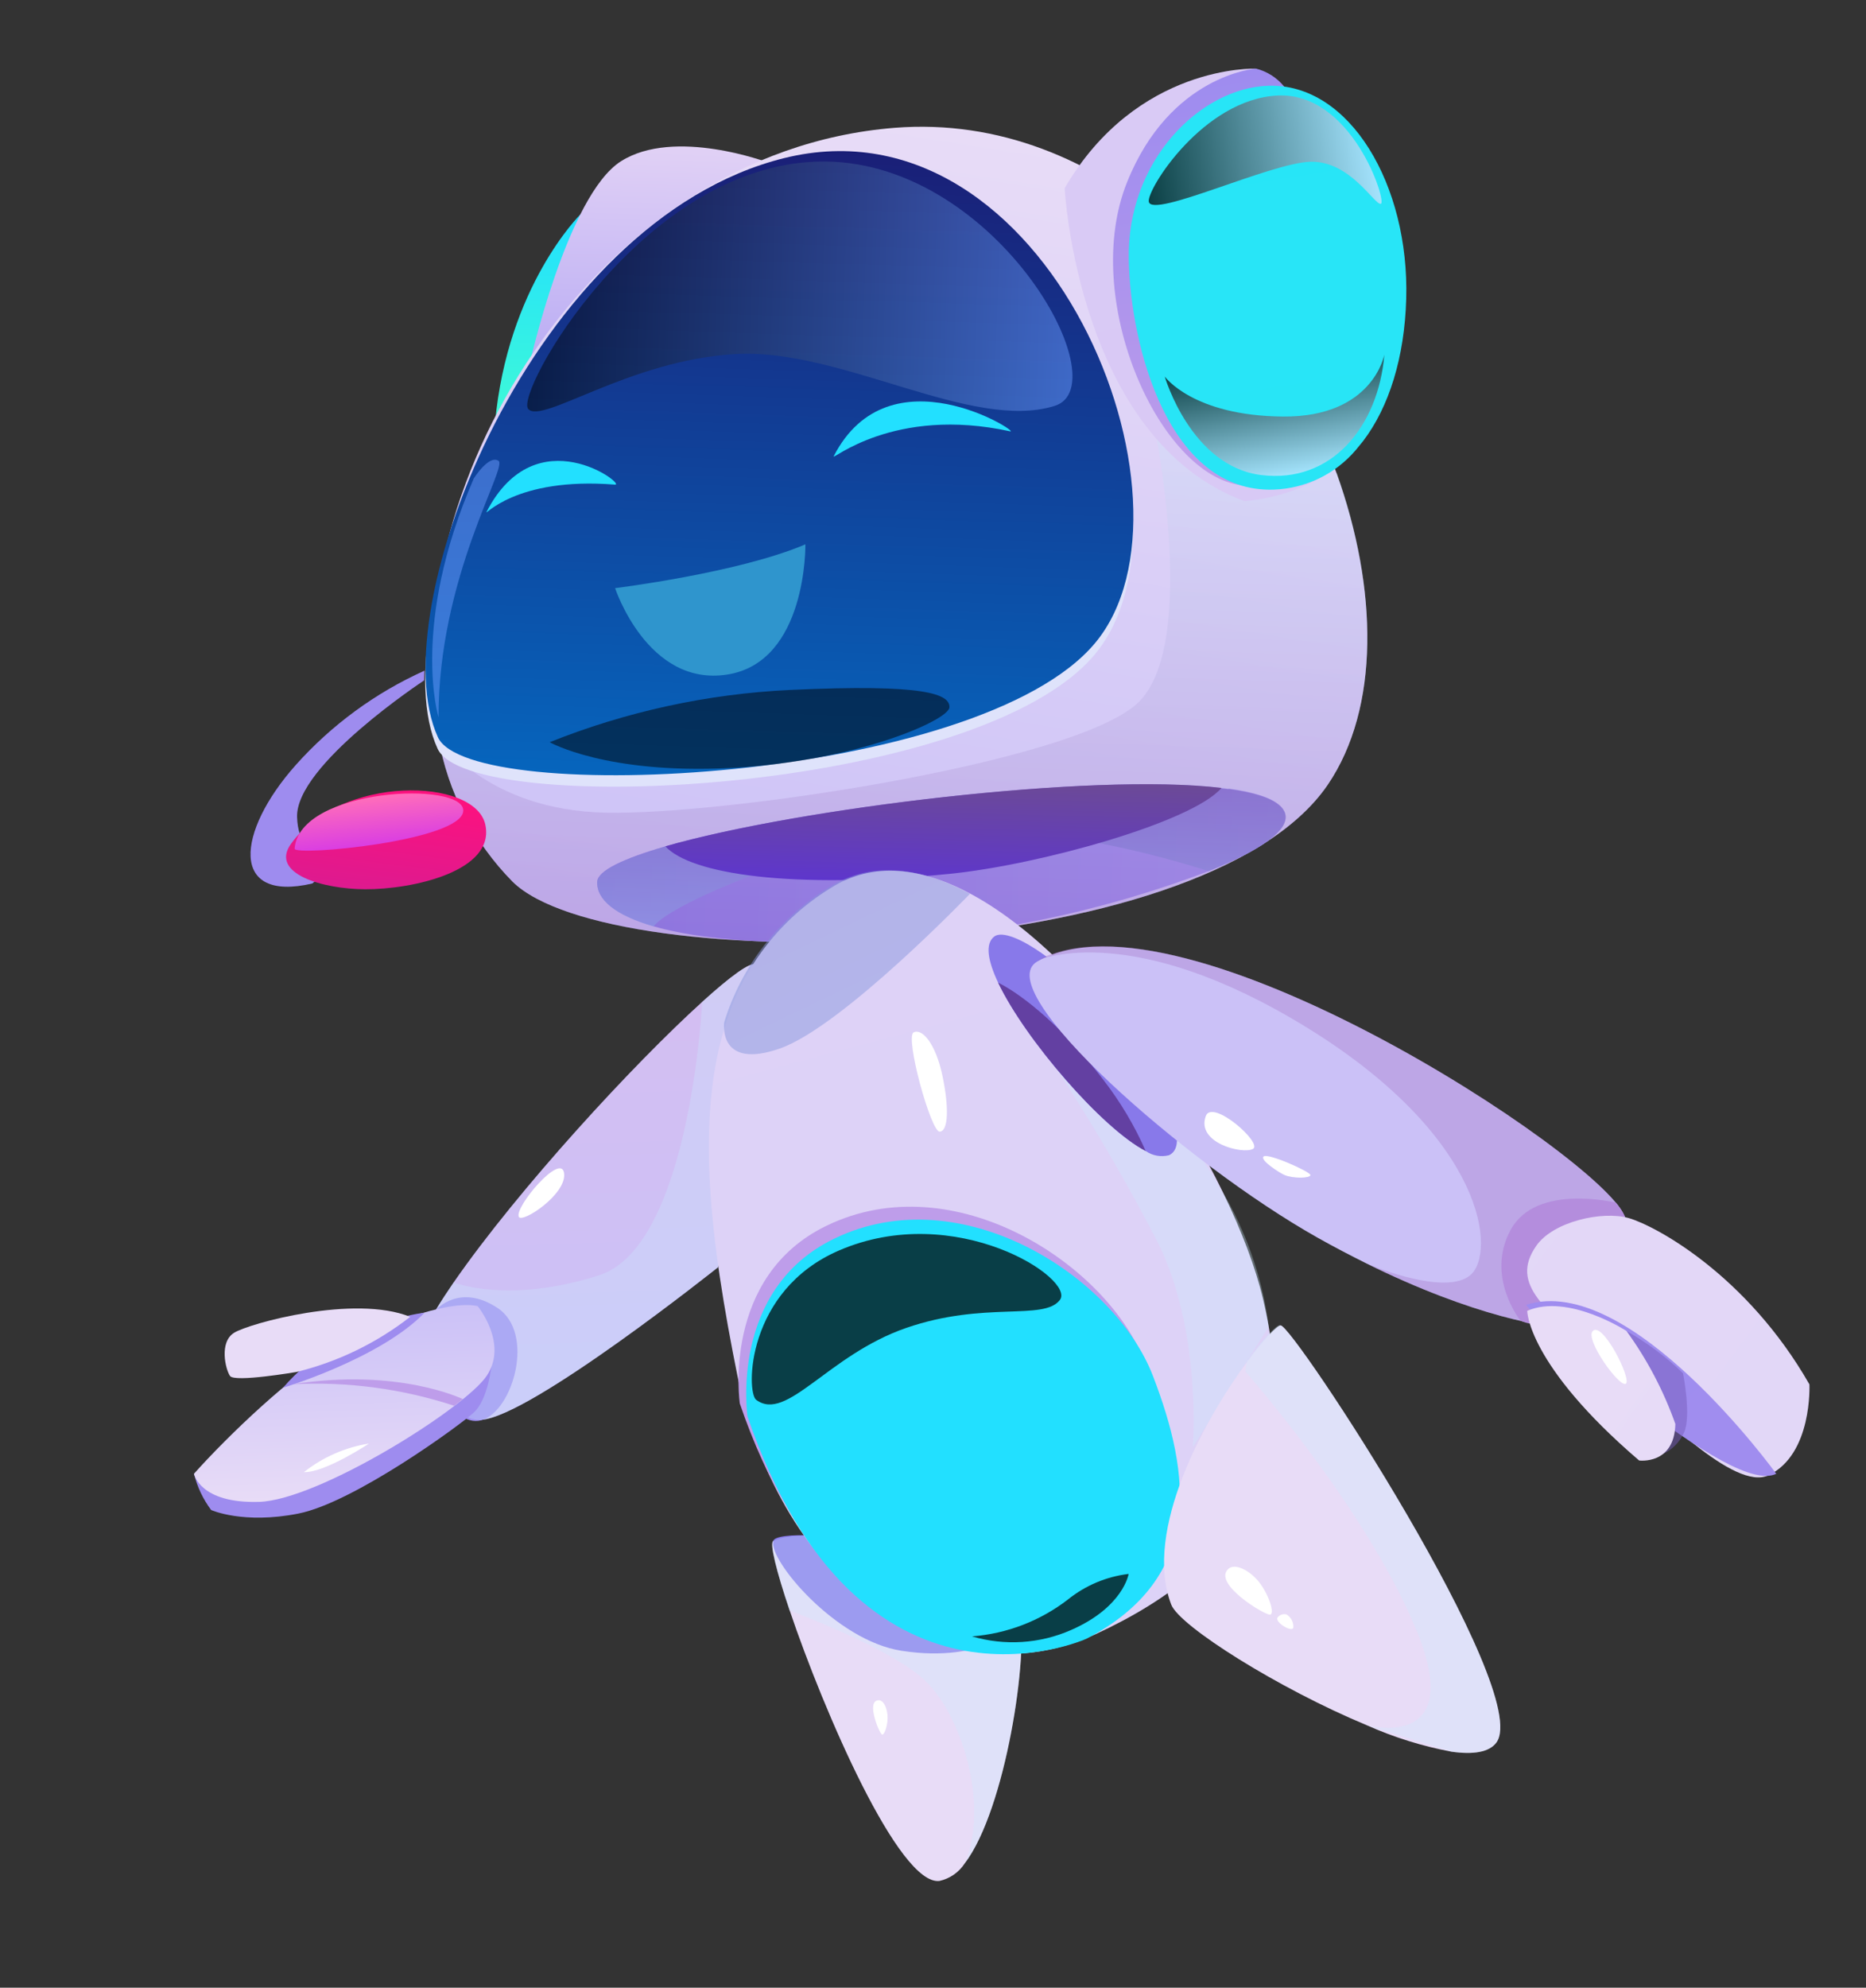 <svg width="495" height="527" viewBox="0 0 495 527" fill="none" xmlns="http://www.w3.org/2000/svg">
<rect x="0" y="0" width="495" height="527" fill="#333333" stroke="none"/>
<path d="M153.958 56.849C153.958 56.849 134.612 75.921 131.32 112.137C128.028 148.353 171.979 97.349 171.979 97.349L153.958 56.849Z" fill="url(#paint0_linear_862_20)"/>
<path d="M140.533 96.362C140.533 96.362 150.484 51.797 164.719 42.76C178.955 33.724 203.777 43.108 203.777 43.108L140.533 96.362Z" fill="url(#paint1_linear_862_20)"/>
<path d="M352.213 208.07C319.052 256.651 162.07 259.46 135.994 233.788C125.676 223.342 118.801 209.999 116.287 195.542V195.542C103.781 132.13 155.816 40.421 237.308 33.888C292.515 29.52 336.98 76.399 354.567 125.483C365.549 156.165 366.064 187.695 352.213 208.07Z" fill="url(#paint2_linear_862_20)"/>
<path d="M320.611 230.967C298.498 239.347 275.444 245.003 251.961 247.81C215.443 251.438 188.722 250 173.414 245.605C163.33 242.692 158.202 238.555 158.421 233.76C158.528 230.832 165.452 227.582 176.527 224.38C209.112 215.038 277.553 206.308 315.081 208.177C318.323 208.342 321.331 208.571 324.058 208.927C324.664 208.967 325.199 209.072 325.756 209.147C325.85 209.116 325.949 209.1 326.048 209.1C332.599 210.018 337.327 211.47 339.576 213.615C340.103 214.09 340.521 214.673 340.802 215.325C342.641 220.038 333.888 225.673 320.611 230.967Z" fill="url(#paint3_linear_862_20)"/>
<path style="mix-blend-mode:multiply" opacity="0.3" d="M352.213 208.07C319.052 256.651 162.07 259.46 135.994 233.788C125.676 223.342 118.801 209.999 116.287 195.542V195.542C116.287 195.542 128.726 214.812 160.719 215.467C192.712 216.121 284.32 202.24 301.616 186.568C318.912 170.896 305.386 108.435 305.386 108.435L354.655 125.523C365.549 156.165 366.064 187.695 352.213 208.07Z" fill="url(#paint4_linear_862_20)"/>
<path style="mix-blend-mode:multiply" opacity="0.5" d="M320.611 230.967C304.182 225.689 256.422 212.605 220.414 224.586C176.247 239.251 173.422 245.658 173.422 245.658C163.338 242.745 158.211 238.609 158.429 233.813C158.536 230.885 165.461 227.635 176.535 224.433C209.12 215.091 277.561 206.361 315.089 208.23C319.034 208.528 322.603 208.859 325.773 209.253C325.867 209.222 325.966 209.206 326.065 209.206C332.616 210.124 337.344 211.576 339.593 213.721C340.119 214.197 340.538 214.78 340.818 215.431C342.641 220.038 333.888 225.673 320.611 230.967Z" fill="url(#paint5_linear_862_20)"/>
<path d="M324.028 208.905C316.239 218.032 275.488 229.325 251.959 231.678C209.644 235.874 183.253 231.717 176.5 224.384C211.875 214.245 289.605 204.8 324.028 208.905Z" fill="url(#paint6_linear_862_20)"/>
<path d="M116.074 198.487C124.482 217.092 259.482 210.595 290.434 173.492C321.386 136.388 277.896 27.572 207.923 44.843C141.244 61.4 100.61 164.817 116.074 198.487Z" fill="#DFE3FB"/>
<path d="M116.164 195.453C124.572 214.058 259.577 207.587 290.524 170.458C321.472 133.328 277.994 24.591 208.03 41.915C141.347 58.446 100.708 161.836 116.164 195.453Z" fill="url(#paint7_linear_862_20)"/>
<path d="M282.426 49.895C282.426 49.895 285.858 116.409 330.122 132.878C330.122 132.878 350.305 131.764 359.87 117.866C359.87 117.866 344.67 137.638 322.887 123.2C301.104 108.762 297.695 59.71 309.404 41.634C321.112 23.559 342.622 24.275 342.622 24.275L333.098 18.199C333.098 18.199 301.587 16.978 282.426 49.895Z" fill="url(#paint8_linear_862_20)"/>
<path d="M333.178 18.186C333.178 18.186 310.375 19.798 298.948 48.384C286.798 78.771 306.774 124.537 328.223 128.473C349.672 132.409 357.351 51.778 357.351 51.778L340.637 22.931C338.728 20.589 336.111 18.924 333.178 18.186V18.186Z" fill="url(#paint9_linear_862_20)"/>
<path d="M373.031 79.265C372.592 94.678 368.502 107.87 361.625 116.906L359.686 119.282C356.998 122.447 353.679 125.017 349.941 126.829C346.202 128.642 342.126 129.656 337.974 129.807C310.061 130.816 299.895 91.897 299.437 68.954C298.834 42.526 318.463 23.355 336.381 22.737C358.066 21.983 373.908 49.118 373.031 79.265Z" fill="url(#paint10_linear_862_20)"/>
<path d="M112.598 177.82C99.572 183.682 87.927 192.217 78.421 202.867C62.698 220.547 60.816 239.4 82.862 234.236L92.229 226.462C92.229 226.462 79.233 230.433 78.809 216.626C78.386 202.818 112.516 180.39 112.516 180.39L112.598 177.82Z" fill="url(#paint11_linear_862_20)"/>
<path d="M77.165 223.77C71.546 231.627 85.608 235.731 96.843 235.768C109.445 235.832 131.512 230.964 128.723 218.567C125.935 206.169 90.346 205.352 77.165 223.77Z" fill="url(#paint12_linear_862_20)"/>
<path d="M78.151 225C77.993 227.093 122.556 222.975 122.892 214.978C123.229 206.98 79.424 208.829 78.151 225Z" fill="url(#paint13_linear_862_20)"/>
<path d="M221.166 120.952C220.416 122.404 236.892 107.57 267.952 114.358C271.053 115.008 235.909 92.301 221.166 120.952Z" fill="url(#paint14_linear_862_20)"/>
<path d="M129.07 135.7C128.319 137.152 136.497 126.358 163.138 128.489C166.282 128.724 142.292 110.175 129.07 135.7Z" fill="url(#paint15_linear_862_20)"/>
<path style="mix-blend-mode:screen" opacity="0.5" d="M140.138 108.45C143.863 112.51 166.914 95.488 195.057 93.871C223.2 92.254 257.702 114.519 279.797 107.606C297.346 102.096 263.402 41.329 216.71 42.848C170.017 44.367 136.417 104.417 140.138 108.45Z" fill="url(#paint16_linear_862_20)"/>
<path style="mix-blend-mode:screen" opacity="0.5" d="M145.811 196.78C166.127 188.657 187.657 183.975 209.513 182.927C245.657 181.235 251.968 184.068 251.861 187.513C251.754 190.957 226.897 201.927 193.832 203.619C160.767 205.312 145.811 196.78 145.811 196.78Z" fill="url(#paint17_linear_862_20)"/>
<path style="mix-blend-mode:screen" opacity="0.5" d="M116.338 190.202C116.338 190.202 108.749 165.781 125.696 126.823C125.696 126.823 129.68 120.504 132.233 122.166C134.787 123.828 116.234 153.03 116.338 190.202Z" fill="url(#paint18_linear_862_20)"/>
<path style="mix-blend-mode:screen" opacity="0.72" d="M308.98 99.838C308.98 99.838 315.866 123.609 334.553 125.944C353.239 128.278 365.665 113 367.229 94.034C367.229 94.034 364.228 110.644 340.32 110.445C316.413 110.246 308.98 99.838 308.98 99.838Z" fill="url(#paint19_linear_862_20)"/>
<path style="mix-blend-mode:screen" opacity="0.72" d="M304.749 53.501C305.705 57.974 336.911 43.22 347.57 42.886C358.228 42.552 364.719 54.578 366.321 54.024C367.923 53.471 358.632 24.342 338.892 25.331C319.153 26.319 304.087 50.369 304.749 53.501Z" fill="url(#paint20_linear_862_20)"/>
<path d="M163.167 155.934C163.167 155.934 195.94 151.895 213.651 144.318C213.651 144.318 214.133 175.473 192.972 178.837C171.812 182.2 163.167 155.934 163.167 155.934Z" fill="#2F95CD"/>
<path d="M190.479 335.987C190.479 335.987 140.718 375.645 127.654 376.443C114.589 377.241 115.691 347.141 115.691 347.141C117.072 344.854 118.657 342.48 120.336 340.009C137.562 315.153 168.187 281.992 186.272 265.624C193.871 258.73 199.247 254.829 200.408 255.787C209.22 262.874 190.479 335.987 190.479 335.987Z" fill="url(#paint21_linear_862_20)"/>
<path d="M115.708 347.247C115.708 347.247 121.906 340.113 131.988 346.781C142.069 353.449 136.048 374.211 127.697 376.545C119.346 378.879 111.106 360.819 115.708 347.247Z" fill="url(#paint22_linear_862_20)"/>
<path style="mix-blend-mode:multiply" opacity="0.3" d="M190.479 335.987C190.479 335.987 140.718 375.645 127.654 376.443C114.589 377.241 115.691 347.141 115.691 347.141C117.072 344.854 118.657 342.48 120.336 340.009C120.336 340.009 134.893 345.857 159.005 338.079C183.116 330.302 186.272 265.624 186.272 265.624C193.871 258.73 199.247 254.829 200.408 255.787C209.22 262.874 190.479 335.987 190.479 335.987Z" fill="url(#paint23_linear_862_20)"/>
<path d="M270.4 426.906C273.04 438.375 266.742 479.857 255.936 494.007C254.401 496.393 251.985 498.078 249.213 498.694C238.516 499.986 218.513 453.708 209.456 426.909C205.962 416.582 204.126 409.148 205.122 408.554C213.411 403.265 267.196 413.269 270.4 426.906Z" fill="url(#paint24_linear_862_20)"/>
<path d="M271.552 430.559C271.552 430.559 261.407 441.149 239.158 437.667C221.753 434.993 203.953 413.719 205.099 408.585C206.245 403.452 272.94 410.996 271.552 430.559Z" fill="url(#paint25_linear_862_20)"/>
<path style="mix-blend-mode:multiply" opacity="0.3" d="M270.4 426.906C273.04 438.375 266.742 479.857 255.936 494.007C262.552 478.7 255.053 454.157 244.862 445.085C237.136 438.152 218.196 430.28 209.438 426.966C205.943 416.64 204.108 409.205 205.103 408.612C213.411 403.265 267.196 413.269 270.4 426.906Z" fill="url(#paint26_linear_862_20)"/>
<path d="M232.984 450.782C229.703 451.058 233.248 459.472 233.936 459.853C234.623 460.233 235.67 457.047 235.423 454.638C235.177 452.229 234.14 450.679 232.984 450.782Z" fill="white"/>
<path d="M335.041 344.375C345.166 387.327 330.872 414.682 290.652 433.263C251.272 451.466 206.881 420.653 195.648 364.9C188.491 329.311 184.339 296.673 192.605 271.174C197.183 256.316 207.027 243.629 220.293 235.487C231.572 228.253 244.635 230.013 257.788 237.144C292.057 255.719 327.219 311.286 335.041 344.375Z" fill="url(#paint27_linear_862_20)"/>
<path style="mix-blend-mode:multiply" opacity="0.3" d="M279.006 281.462C289.352 297.114 298.842 313.315 307.434 329.992C318.929 353.955 316.413 383.736 316.413 383.736L336.559 351.697C335.029 339.898 331.284 328.495 325.52 318.085C316.4 302.722 311.572 296.008 311.572 296.008L279.006 281.462Z" fill="url(#paint28_linear_862_20)"/>
<path d="M196.251 372.123C196.251 372.123 191.244 338.396 219.382 324.918C253.078 308.68 293.663 335.092 303.769 361.289C313.875 387.486 317.458 414.828 286.103 431.048C286.103 431.048 225.722 458.248 196.251 372.123Z" fill="url(#paint29_linear_862_20)"/>
<path d="M198.295 375.552C198.295 375.552 193.288 341.825 221.427 328.347C255.123 312.109 295.707 338.521 305.813 364.718C315.919 390.915 319.502 418.258 288.151 434.504C288.151 434.504 227.854 461.717 198.295 375.552Z" fill="url(#paint30_radial_862_20)"/>
<path d="M310.124 306.277C309.072 306.551 307.972 306.594 306.902 306.403C305.831 306.211 304.815 305.79 303.924 305.168C292.368 299.17 271.971 275.615 264.774 260.518C262.019 254.672 261.253 250.196 263.781 248.27C267.897 245.358 284.328 256.131 299.016 275.316C307.442 286.49 316.382 303.296 310.124 306.277Z" fill="url(#paint31_linear_862_20)"/>
<path d="M303.924 305.168C292.368 299.17 271.971 275.615 264.774 260.518C271.941 264.112 282.716 273.254 292.695 286.304C297.196 292.11 300.967 298.445 303.924 305.168V305.168Z" fill="#6340A2"/>
<path style="mix-blend-mode:multiply" opacity="0.5" d="M257.298 236.977C257.298 236.977 223.409 272.235 206.854 277.995C190.662 283.643 192.03 271.673 192.115 271.007C196.697 256.159 206.528 243.478 219.777 235.324C231.095 228.166 244.118 229.85 257.298 236.977Z" fill="url(#paint32_linear_862_20)"/>
<path style="mix-blend-mode:screen" opacity="0.72" d="M200.59 371.133C208.721 377.186 219.556 359.277 240.38 352.077C261.203 344.876 276.831 350.254 281.149 344.671C285.467 339.088 253.446 318.197 222.561 331.54C197.896 342.18 197.92 369.082 200.59 371.133Z" fill="url(#paint33_linear_862_20)"/>
<path style="mix-blend-mode:screen" opacity="0.72" d="M257.849 433.852C266.513 436.402 275.803 435.812 284.076 432.186C298.019 426.107 299.398 417.291 299.398 417.291C293.504 418 287.927 420.347 283.304 424.066C275.957 429.739 267.108 433.142 257.849 433.852V433.852Z" fill="url(#paint34_linear_862_20)"/>
<path d="M242.368 273.71C240 274.93 246.958 300.185 249.278 300.034C251.598 299.883 251.771 293.598 249.996 285.175C248.221 276.752 244.639 272.56 242.368 273.71Z" fill="white"/>
<path d="M430.872 322.259C437.374 337.956 423.816 351.429 417.006 351.967C411.086 352.446 390.687 348.942 362.524 335.001C358.38 332.939 354.043 330.69 349.554 328.166C314.536 308.487 262.004 262.291 275.217 254.886C312.973 233.323 424.327 306.46 430.872 322.259Z" fill="url(#paint35_linear_862_20)"/>
<path d="M403.329 350.115C403.329 350.115 393.955 338.465 400.756 326.04C407.557 313.614 428.673 318.882 428.673 318.882C430.164 320.643 431.279 322.689 431.95 324.896C432.622 327.102 432.835 329.423 432.577 331.715C432.318 334.007 431.595 336.223 430.449 338.227C429.304 340.231 427.761 341.981 425.915 343.369C412.33 355.132 403.329 350.115 403.329 350.115Z" fill="url(#paint36_linear_862_20)"/>
<path style="mix-blend-mode:multiply" opacity="0.3" d="M430.872 322.259C437.374 337.956 423.816 351.429 417.006 351.967C411.086 352.446 390.687 348.942 362.523 335.001C365.064 336.066 383.498 343.501 390.001 338.114C396.954 332.302 394.285 301.795 346.873 272.551C300.706 244.115 276.4 254.099 274.922 254.743C312.973 233.323 424.327 306.46 430.872 322.259Z" fill="url(#paint37_linear_862_20)"/>
<path d="M407.582 330.232C412.026 323.895 425.046 320.927 432.101 322.961C439.157 324.996 463.415 338.034 479.991 367.038C479.991 367.038 480.868 385.588 469.107 391.158C460.145 395.303 440.178 374.972 425.241 361.078C410.304 347.184 400.203 340.737 407.582 330.232Z" fill="url(#paint38_linear_862_20)"/>
<path d="M471.194 390.744C471.194 390.744 432.38 337.064 404.795 345.964C404.795 345.964 411.571 354.3 431.641 369.963C451.711 385.626 465.371 393.547 471.194 390.744Z" fill="url(#paint39_linear_862_20)"/>
<path style="mix-blend-mode:multiply" opacity="0.5" d="M446.458 364.071C446.458 364.071 448.745 375.542 446.707 379.865C445.563 382.388 443.541 384.411 441.016 385.557L431.46 352.88C436.907 355.973 441.945 359.732 446.458 364.071Z" fill="url(#paint40_linear_862_20)"/>
<path d="M431.461 352.88C431.461 352.88 415.963 342.829 405.128 347.544C405.128 347.544 405.163 361.821 434.821 387.222C434.821 387.222 444.175 388.456 444.428 377.534C441.309 368.738 436.942 360.436 431.461 352.88V352.88Z" fill="url(#paint41_linear_862_20)"/>
<path d="M422.522 352.886C425.122 350.215 432.935 365.758 431.285 366.864C429.634 367.969 420.336 355.083 422.522 352.886Z" fill="white"/>
<path d="M319.847 295.944C317.296 303.042 329.636 306.086 332.373 304.617C335.111 303.149 321.509 291.137 319.847 295.944Z" fill="white"/>
<path d="M335.176 306.648C334.217 307.643 339.523 311.017 340.749 311.529C343.113 312.513 347.539 312.408 347.621 311.552C347.703 310.696 336.172 305.537 335.176 306.648Z" fill="white"/>
<path d="M137.632 322.624C138.517 324.415 150.459 316.558 149.631 311.004C148.803 305.45 136.386 320.101 137.632 322.624Z" fill="white"/>
<path d="M396.964 461.986C395.062 464.601 390.747 465.232 385.059 464.423C377.314 462.977 369.768 460.625 362.576 457.414V457.414C339.229 447.713 312.883 431.144 310.693 425.425C303.157 405.621 319.721 376.082 330.893 360.976C335.245 355.088 338.774 351.399 339.73 351.41C342.904 351.15 406.786 448.509 396.964 461.986Z" fill="url(#paint42_linear_862_20)"/>
<path style="mix-blend-mode:multiply" opacity="0.3" d="M396.964 461.987C395.062 464.601 390.747 465.233 385.059 464.423L362.576 457.414C364.652 457.955 388.479 463.308 375.782 432.3C362.45 399.869 330.363 363.645 330.363 363.645L330.713 360.869C335.064 354.981 338.593 351.292 339.549 351.303C342.905 351.151 406.786 448.509 396.964 461.987Z" fill="url(#paint43_linear_862_20)"/>
<path d="M325.915 415.905C321.429 419.747 335.479 428.232 336.9 428.088C338.322 427.943 336.424 422.178 333.534 418.911C330.946 416.003 327.497 414.538 325.915 415.905Z" fill="white"/>
<path d="M338.859 428.919C338.3 430.205 342.669 432.83 343.068 431.569C343.131 430.873 342.996 430.174 342.68 429.551C342.364 428.928 341.88 428.406 341.282 428.044C340.837 427.923 340.365 427.942 339.931 428.098C339.497 428.255 339.123 428.542 338.859 428.919V428.919Z" fill="white"/>
<path d="M77.957 358.552C78.467 360.729 92.924 351.032 92.507 348.405C92.089 345.778 77.123 354.849 77.957 358.552Z" fill="white"/>
<path d="M51.456 390.732C52.316 394.207 53.865 397.476 56.009 400.346C56.009 400.346 64.498 404.192 79.163 401.29C93.829 398.387 121.978 377.944 125.753 374.433C129.529 370.922 130.405 361.859 130.405 361.859L51.456 390.732Z" fill="url(#paint44_linear_862_20)"/>
<path d="M126.703 346.288C118.73 344.481 100.061 351.693 88.919 357.898C77.777 364.104 60.572 380.523 51.456 390.732C51.456 390.732 52.934 398.658 68.722 398.189C84.51 397.72 123.301 373.408 129.099 364.787C134.897 356.167 126.703 346.288 126.703 346.288Z" fill="url(#paint45_linear_862_20)"/>
<path d="M75.087 367.932C75.087 367.932 100.791 360.228 112.595 348.068C112.791 347.928 89.936 350.582 75.087 367.932Z" fill="url(#paint46_linear_862_20)"/>
<path d="M108.812 349.132C99.912 356.072 89.64 361.052 78.673 363.743C78.673 363.743 62.225 366.576 61.017 364.809C59.81 363.042 58.1 355.887 62.063 353.38C66.025 350.873 94.043 343.155 108.812 349.132Z" fill="url(#paint47_linear_862_20)"/>
<path d="M77.665 367.005C92.173 366.252 106.693 368.186 120.492 372.712L122.771 370.935C122.771 370.935 105.636 362.586 77.665 367.005Z" fill="url(#paint48_linear_862_20)"/>
<path d="M80.608 390.314C85.618 386.348 91.567 383.734 97.881 382.726C97.881 382.726 86.324 390.44 80.608 390.314Z" fill="white"/>
<defs>
<linearGradient id="paint0_linear_862_20" x1="150.942" y1="125.673" x2="153.176" y2="56.817" gradientUnits="userSpaceOnUse">
<stop stop-color="#45FFCD"/>
<stop offset="1" stop-color="#22E0FF"/>
</linearGradient>
<linearGradient id="paint1_linear_862_20" x1="171.272" y1="97.326" x2="173.179" y2="38.54" gradientUnits="userSpaceOnUse">
<stop stop-color="#B9ACF4"/>
<stop offset="1" stop-color="#E1D1F5"/>
</linearGradient>
<linearGradient id="paint2_linear_862_20" x1="225.15" y1="255.293" x2="260.081" y2="34.957" gradientUnits="userSpaceOnUse">
<stop stop-color="#CBC1F7"/>
<stop offset="1" stop-color="#E8DCF7"/>
</linearGradient>
<linearGradient id="paint3_linear_862_20" x1="158.671" y1="225.662" x2="340.549" y2="231.688" gradientUnits="userSpaceOnUse">
<stop stop-color="#8879EA"/>
<stop offset="1" stop-color="#9E8CEF"/>
</linearGradient>
<linearGradient id="paint4_linear_862_20" x1="237.203" y1="250.765" x2="241.889" y2="106.338" gradientUnits="userSpaceOnUse">
<stop stop-color="#9D68C2"/>
<stop offset="1" stop-color="#CCEDFF"/>
</linearGradient>
<linearGradient id="paint5_linear_862_20" x1="248.981" y1="248.055" x2="250.344" y2="206.054" gradientUnits="userSpaceOnUse">
<stop stop-color="#8DA4E5"/>
<stop offset="1" stop-color="#755CBB"/>
</linearGradient>
<linearGradient id="paint6_linear_862_20" x1="249.841" y1="234.101" x2="250.51" y2="206.514" gradientUnits="userSpaceOnUse">
<stop stop-color="#5E36CC"/>
<stop offset="1" stop-color="#6C4A96"/>
</linearGradient>
<linearGradient id="paint7_linear_862_20" x1="205.149" y1="207.088" x2="210.582" y2="39.619" gradientUnits="userSpaceOnUse">
<stop stop-color="#0665BD"/>
<stop offset="1" stop-color="#1A1F77"/>
</linearGradient>
<linearGradient id="paint8_linear_862_20" x1="8434.58" y1="2620.6" x2="7658.9" y2="-2105.1" gradientUnits="userSpaceOnUse">
<stop stop-color="#B9ACF4"/>
<stop offset="1" stop-color="#E1D1F5"/>
</linearGradient>
<linearGradient id="paint9_linear_862_20" x1="336.883" y1="127.534" x2="319.298" y2="20.396" gradientUnits="userSpaceOnUse">
<stop stop-color="#BE9DEA"/>
<stop offset="1" stop-color="#9E8CEF"/>
</linearGradient>
<linearGradient id="paint10_linear_862_20" x1="9663.61" y1="2118.23" x2="8980.7" y2="-2042.28" gradientUnits="userSpaceOnUse">
<stop stop-color="#45FFCD"/>
<stop offset="1" stop-color="#22E0FF"/>
</linearGradient>
<linearGradient id="paint11_linear_862_20" x1="927.539" y1="7193.21" x2="1108.23" y2="6016.74" gradientUnits="userSpaceOnUse">
<stop stop-color="#BE9DEA"/>
<stop offset="1" stop-color="#9E8CEF"/>
</linearGradient>
<linearGradient id="paint12_linear_862_20" x1="100.789" y1="236.64" x2="104.384" y2="208.574" gradientUnits="userSpaceOnUse">
<stop stop-color="#DD1A8F"/>
<stop offset="1" stop-color="#FE117E"/>
</linearGradient>
<linearGradient id="paint13_linear_862_20" x1="102.695" y1="223.86" x2="101.3" y2="210.969" gradientUnits="userSpaceOnUse">
<stop stop-color="#D93DE3"/>
<stop offset="1" stop-color="#FF6DBA"/>
</linearGradient>
<linearGradient id="paint14_linear_862_20" x1="4082.26" y1="654.415" x2="4071.52" y2="586.839" gradientUnits="userSpaceOnUse">
<stop stop-color="#45FFCD"/>
<stop offset="1" stop-color="#22E0FF"/>
</linearGradient>
<linearGradient id="paint15_linear_862_20" x1="1763.17" y1="975.051" x2="1754.23" y2="918.842" gradientUnits="userSpaceOnUse">
<stop stop-color="#45FFCD"/>
<stop offset="1" stop-color="#22E0FF"/>
</linearGradient>
<linearGradient id="paint16_linear_862_20" x1="140.946" y1="74.62" x2="285.109" y2="79.397" gradientUnits="userSpaceOnUse">
<stop/>
<stop offset="1" stop-color="#6A9BFF"/>
</linearGradient>
<linearGradient id="paint17_linear_862_20" x1="5024.15" y1="1915.88" x2="9144.32" y2="1260.95" gradientUnits="userSpaceOnUse">
<stop/>
<stop offset="1" stop-color="#6A9BFF"/>
</linearGradient>
<linearGradient id="paint18_linear_862_20" x1="2256.95" y1="7872.88" x2="1995.24" y2="6226.51" gradientUnits="userSpaceOnUse">
<stop/>
<stop offset="1" stop-color="#6A9BFF"/>
</linearGradient>
<linearGradient id="paint19_linear_862_20" x1="342.84" y1="125.767" x2="337.805" y2="95.092" gradientUnits="userSpaceOnUse">
<stop stop-color="#D4E2FF"/>
<stop offset="1"/>
</linearGradient>
<linearGradient id="paint20_linear_862_20" x1="303.764" y1="47.587" x2="363.981" y2="37.701" gradientUnits="userSpaceOnUse">
<stop/>
<stop offset="1" stop-color="#D4E2FF"/>
</linearGradient>
<linearGradient id="paint21_linear_862_20" x1="161.425" y1="375.428" x2="157.543" y2="257.044" gradientUnits="userSpaceOnUse">
<stop stop-color="#CBC1F7"/>
<stop offset="1" stop-color="#D4BEF1"/>
</linearGradient>
<linearGradient id="paint22_linear_862_20" x1="1414.09" y1="4188.84" x2="1293.23" y2="3805.03" gradientUnits="userSpaceOnUse">
<stop stop-color="#BE9DEA"/>
<stop offset="1" stop-color="#9E8CEF"/>
</linearGradient>
<linearGradient id="paint23_linear_862_20" x1="6557.57" y1="12505.7" x2="5875.26" y2="8213.29" gradientUnits="userSpaceOnUse">
<stop stop-color="#9D68C2"/>
<stop offset="1" stop-color="#CCEDFF"/>
</linearGradient>
<linearGradient id="paint24_linear_862_20" x1="8457.47" y1="10514.6" x2="8057.03" y2="7085.71" gradientUnits="userSpaceOnUse">
<stop stop-color="#CBC1F7"/>
<stop offset="1" stop-color="#E8DCF7"/>
</linearGradient>
<linearGradient id="paint25_linear_862_20" x1="5522.66" y1="2607.11" x2="6799.47" y2="2199.43" gradientUnits="userSpaceOnUse">
<stop stop-color="#8879EA"/>
<stop offset="1" stop-color="#9E8CEF"/>
</linearGradient>
<linearGradient id="paint26_linear_862_20" x1="8506.68" y1="9921.98" x2="7488.67" y2="6727.55" gradientUnits="userSpaceOnUse">
<stop stop-color="#9D68C2"/>
<stop offset="1" stop-color="#CCEDFF"/>
</linearGradient>
<linearGradient id="paint27_linear_862_20" x1="19698.3" y1="5913.62" x2="15450.6" y2="-9954.79" gradientUnits="userSpaceOnUse">
<stop stop-color="#CBC1F7"/>
<stop offset="1" stop-color="#E8DCF7"/>
</linearGradient>
<linearGradient id="paint28_linear_862_20" x1="8028.92" y1="2790.82" x2="6166.87" y2="-1098.58" gradientUnits="userSpaceOnUse">
<stop stop-color="#9D68C2"/>
<stop offset="1" stop-color="#CCEDFF"/>
</linearGradient>
<linearGradient id="paint29_linear_862_20" x1="10687.3" y1="614.609" x2="14502.5" y2="-1216.7" gradientUnits="userSpaceOnUse">
<stop stop-color="#BE9DEA"/>
<stop offset="1" stop-color="#9E8CEF"/>
</linearGradient>
<radialGradient id="paint30_radial_862_20" cx="0" cy="0" r="1" gradientUnits="userSpaceOnUse" gradientTransform="translate(13573.8 1537.89) rotate(-25.583) scale(3198.3 3433.4)">
<stop stop-color="#45FFCD"/>
<stop offset="1" stop-color="#22E0FF"/>
</radialGradient>
<linearGradient id="paint31_linear_862_20" x1="5300.56" y1="-1199.29" x2="5671.06" y2="-1377.13" gradientUnits="userSpaceOnUse">
<stop stop-color="#8879EA"/>
<stop offset="1" stop-color="#9E8CEF"/>
</linearGradient>
<linearGradient id="paint32_linear_862_20" x1="7336.67" y1="-3036.2" x2="7106.29" y2="-3517.41" gradientUnits="userSpaceOnUse">
<stop stop-color="#8DA4E5"/>
<stop offset="1" stop-color="#755CBB"/>
</linearGradient>
<linearGradient id="paint33_linear_862_20" x1="7318.1" y1="-1717.17" x2="9745.47" y2="-2882.32" gradientUnits="userSpaceOnUse">
<stop/>
<stop offset="1" stop-color="#D4E2FF"/>
</linearGradient>
<linearGradient id="paint34_linear_862_20" x1="4785.46" y1="-545.89" x2="4764.01" y2="-590.701" gradientUnits="userSpaceOnUse">
<stop stop-color="#D4E2FF"/>
<stop offset="1"/>
</linearGradient>
<linearGradient id="paint35_linear_862_20" x1="21930.4" y1="-19751.3" x2="17965.7" y2="-25676.7" gradientUnits="userSpaceOnUse">
<stop stop-color="#CBC1F7"/>
<stop offset="1" stop-color="#E8DCF7"/>
</linearGradient>
<linearGradient id="paint36_linear_862_20" x1="5992.33" y1="-4491.82" x2="5760.66" y2="-4771.31" gradientUnits="userSpaceOnUse">
<stop stop-color="#BE9DEA"/>
<stop offset="1" stop-color="#9E8CEF"/>
</linearGradient>
<linearGradient id="paint37_linear_862_20" x1="22224.3" y1="-19790.9" x2="17455.4" y2="-25544.4" gradientUnits="userSpaceOnUse">
<stop stop-color="#9D68C2"/>
<stop offset="1" stop-color="#CCEDFF"/>
</linearGradient>
<linearGradient id="paint38_linear_862_20" x1="2201.1" y1="1340.71" x2="230.048" y2="-111.886" gradientUnits="userSpaceOnUse">
<stop stop-color="#CBC1F7"/>
<stop offset="1" stop-color="#E8DCF7"/>
</linearGradient>
<linearGradient id="paint39_linear_862_20" x1="1531.17" y1="1465.54" x2="371.823" y2="340.118" gradientUnits="userSpaceOnUse">
<stop stop-color="#BE9DEA"/>
<stop offset="1" stop-color="#9E8CEF"/>
</linearGradient>
<linearGradient id="paint40_linear_862_20" x1="768.737" y1="1143.21" x2="493.997" y2="876.511" gradientUnits="userSpaceOnUse">
<stop stop-color="#8DA4E5"/>
<stop offset="1" stop-color="#755CBB"/>
</linearGradient>
<linearGradient id="paint41_linear_862_20" x1="924.112" y1="1141.03" x2="220.74" y2="652.246" gradientUnits="userSpaceOnUse">
<stop stop-color="#CBC1F7"/>
<stop offset="1" stop-color="#E8DCF7"/>
</linearGradient>
<linearGradient id="paint42_linear_862_20" x1="14826.6" y1="2359.18" x2="13142.1" y2="-2902.44" gradientUnits="userSpaceOnUse">
<stop stop-color="#CBC1F7"/>
<stop offset="1" stop-color="#E8DCF7"/>
</linearGradient>
<linearGradient id="paint43_linear_862_20" x1="11464.6" y1="4350.41" x2="8821.88" y2="-586.773" gradientUnits="userSpaceOnUse">
<stop stop-color="#9D68C2"/>
<stop offset="1" stop-color="#CCEDFF"/>
</linearGradient>
<linearGradient id="paint44_linear_862_20" x1="2292.73" y1="3979.75" x2="2053.32" y2="3456.2" gradientUnits="userSpaceOnUse">
<stop stop-color="#BE9DEA"/>
<stop offset="1" stop-color="#9E8CEF"/>
</linearGradient>
<linearGradient id="paint45_linear_862_20" x1="92.023" y1="397.314" x2="90.37" y2="347.109" gradientUnits="userSpaceOnUse">
<stop stop-color="#E8DCF7"/>
<stop offset="1" stop-color="#CBC1F7"/>
</linearGradient>
<linearGradient id="paint46_linear_862_20" x1="1071.1" y1="1790.86" x2="1039.29" y2="1717.07" gradientUnits="userSpaceOnUse">
<stop stop-color="#BE9DEA"/>
<stop offset="1" stop-color="#9E8CEF"/>
</linearGradient>
<linearGradient id="paint47_linear_862_20" x1="1007.31" y1="1944.66" x2="995.457" y2="1846.5" gradientUnits="userSpaceOnUse">
<stop stop-color="#CBC1F7"/>
<stop offset="1" stop-color="#E8DCF7"/>
</linearGradient>
<linearGradient id="paint48_linear_862_20" x1="853.798" y1="1648.23" x2="1005.31" y2="1910.97" gradientUnits="userSpaceOnUse">
<stop stop-color="#BE9DEA"/>
<stop offset="1" stop-color="#9E8CEF"/>
</linearGradient>
</defs>
</svg>
